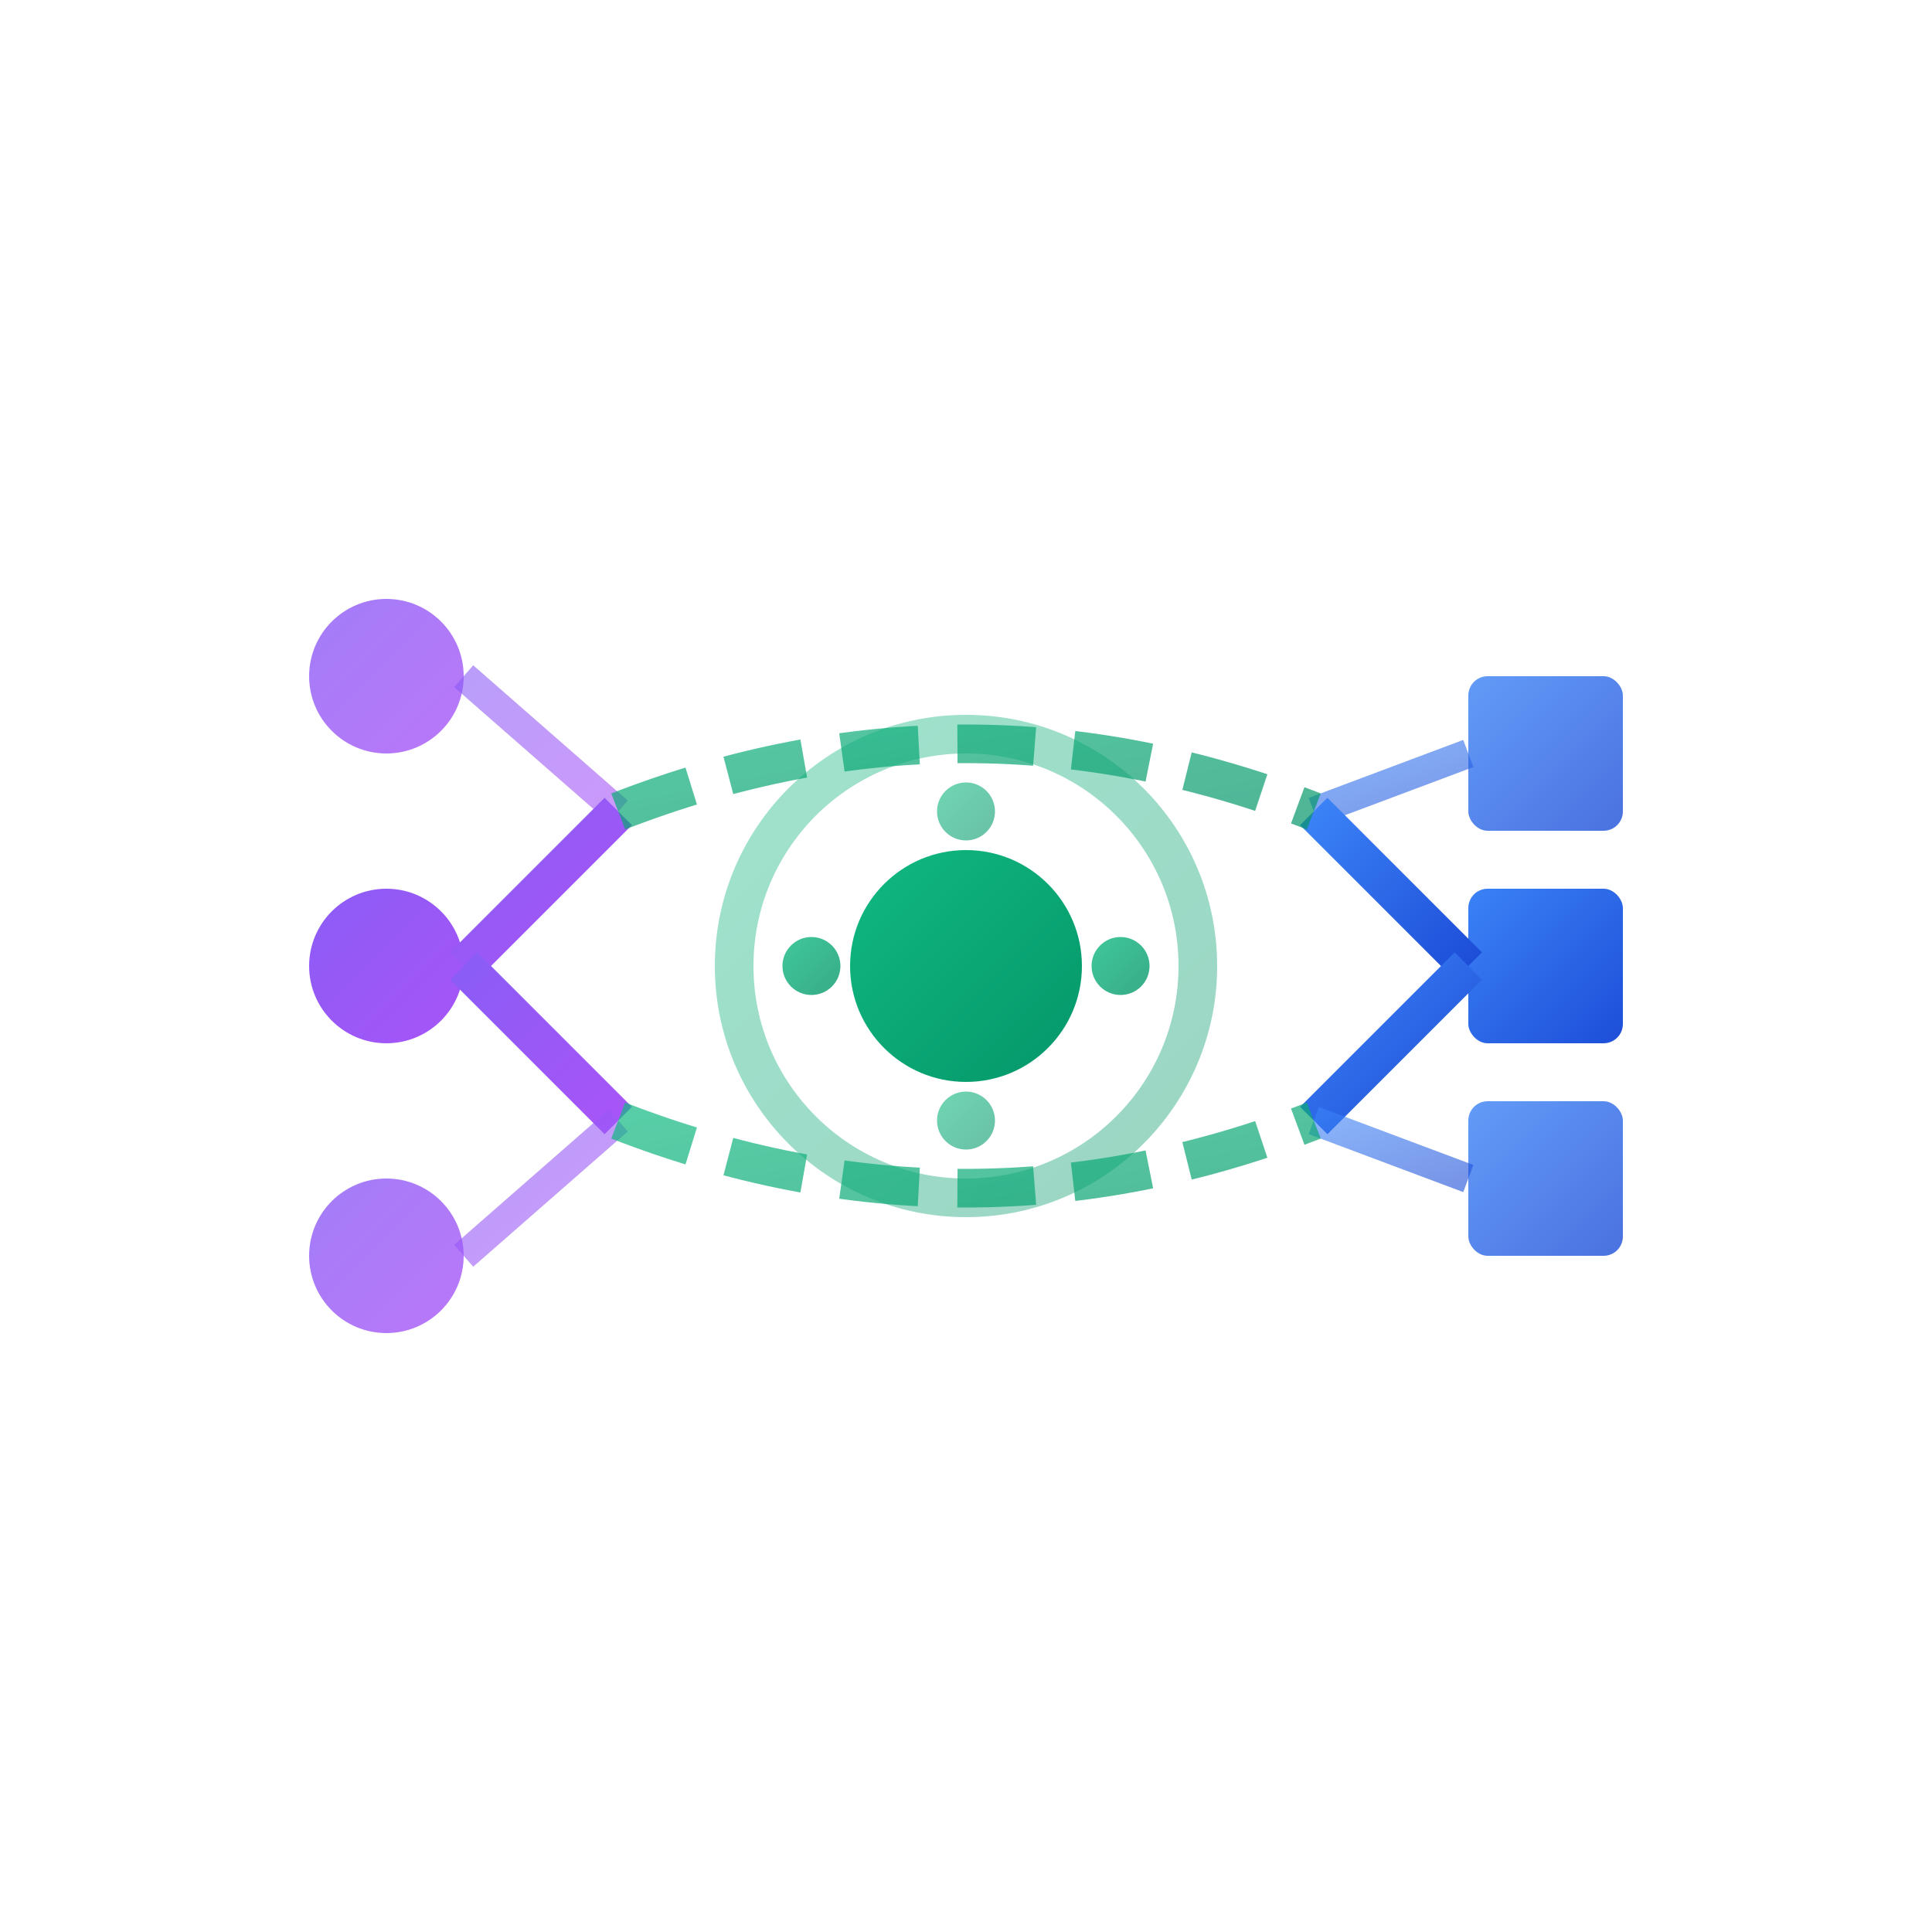 <svg viewBox="0 0 100 100" xmlns="http://www.w3.org/2000/svg">
  <defs>
    <linearGradient id="aiGradient" x1="0%" y1="0%" x2="100%" y2="100%">
      <stop offset="0%" style="stop-color:#8B5CF6;stop-opacity:1" />
      <stop offset="100%" style="stop-color:#A855F7;stop-opacity:1" />
    </linearGradient>
    <linearGradient id="apiGradient" x1="0%" y1="0%" x2="100%" y2="100%">
      <stop offset="0%" style="stop-color:#3B82F6;stop-opacity:1" />
      <stop offset="100%" style="stop-color:#1D4ED8;stop-opacity:1" />
    </linearGradient>
    <linearGradient id="relayGradient" x1="0%" y1="0%" x2="100%" y2="100%">
      <stop offset="0%" style="stop-color:#10B981;stop-opacity:1" />
      <stop offset="100%" style="stop-color:#059669;stop-opacity:1" />
    </linearGradient>
    <filter id="glow">
      <feGaussianBlur stdDeviation="2" result="coloredBlur"/>
      <feMerge> 
        <feMergeNode in="coloredBlur"/>
        <feMergeNode in="SourceGraphic"/>
      </feMerge>
    </filter>
  </defs>
  
  <!-- AI side - neural network pattern -->
  <g transform="translate(20, 50)">
    <!-- Neural nodes -->
    <circle cx="0" cy="-15" r="4" fill="url(#aiGradient)" opacity="0.8"/>
    <circle cx="0" cy="0" r="4" fill="url(#aiGradient)"/>
    <circle cx="0" cy="15" r="4" fill="url(#aiGradient)" opacity="0.8"/>
    
    <!-- Neural connections -->
    <line x1="4" y1="-15" x2="12" y2="-8" stroke="url(#aiGradient)" stroke-width="1.5" opacity="0.6"/>
    <line x1="4" y1="0" x2="12" y2="-8" stroke="url(#aiGradient)" stroke-width="2"/>
    <line x1="4" y1="0" x2="12" y2="8" stroke="url(#aiGradient)" stroke-width="2"/>
    <line x1="4" y1="15" x2="12" y2="8" stroke="url(#aiGradient)" stroke-width="1.5" opacity="0.6"/>
  </g>
  
  <!-- Central relay hub -->
  <g transform="translate(50, 50)">
    <!-- Outer ring -->
    <circle cx="0" cy="0" r="12" fill="none" stroke="url(#relayGradient)" stroke-width="2" opacity="0.4"/>
    
    <!-- Inner core -->
    <circle cx="0" cy="0" r="6" fill="url(#relayGradient)" filter="url(#glow)"/>
    
    <!-- Data flow particles -->
    <circle cx="-8" cy="0" r="1.5" fill="url(#relayGradient)" opacity="0.8">
      <animateTransform attributeName="transform" type="rotate" values="0 0 0;360 0 0" dur="3s" repeatCount="indefinite"/>
    </circle>
    <circle cx="8" cy="0" r="1.5" fill="url(#relayGradient)" opacity="0.8">
      <animateTransform attributeName="transform" type="rotate" values="180 0 0;540 0 0" dur="3s" repeatCount="indefinite"/>
    </circle>
    <circle cx="0" cy="-8" r="1.5" fill="url(#relayGradient)" opacity="0.6">
      <animateTransform attributeName="transform" type="rotate" values="90 0 0;450 0 0" dur="3s" repeatCount="indefinite"/>
    </circle>
    <circle cx="0" cy="8" r="1.5" fill="url(#relayGradient)" opacity="0.6">
      <animateTransform attributeName="transform" type="rotate" values="270 0 0;630 0 0" dur="3s" repeatCount="indefinite"/>
    </circle>
  </g>
  
  <!-- API side - geometric/structured pattern -->
  <g transform="translate(80, 50)">
    <!-- API endpoints -->
    <rect x="-4" y="-15" width="8" height="8" rx="1" fill="url(#apiGradient)" opacity="0.8"/>
    <rect x="-4" y="-4" width="8" height="8" rx="1" fill="url(#apiGradient)"/>
    <rect x="-4" y="7" width="8" height="8" rx="1" fill="url(#apiGradient)" opacity="0.8"/>
    
    <!-- API connections -->
    <line x1="-12" y1="-8" x2="-4" y2="-11" stroke="url(#apiGradient)" stroke-width="1.5" opacity="0.6"/>
    <line x1="-12" y1="-8" x2="-4" y2="0" stroke="url(#apiGradient)" stroke-width="2"/>
    <line x1="-12" y1="8" x2="-4" y2="0" stroke="url(#apiGradient)" stroke-width="2"/>
    <line x1="-12" y1="8" x2="-4" y2="11" stroke="url(#apiGradient)" stroke-width="1.5" opacity="0.6"/>
  </g>
  
  <!-- Connection flow lines -->
  <path d="M 32 42 Q 50 35 68 42" fill="none" stroke="url(#relayGradient)" stroke-width="2" opacity="0.7" stroke-dasharray="4,2">
    <animate attributeName="stroke-dashoffset" values="0;6" dur="1s" repeatCount="indefinite"/>
  </path>
  <path d="M 32 58 Q 50 65 68 58" fill="none" stroke="url(#relayGradient)" stroke-width="2" opacity="0.7" stroke-dasharray="4,2">
    <animate attributeName="stroke-dashoffset" values="6;0" dur="1s" repeatCount="indefinite"/>
  </path>
</svg>